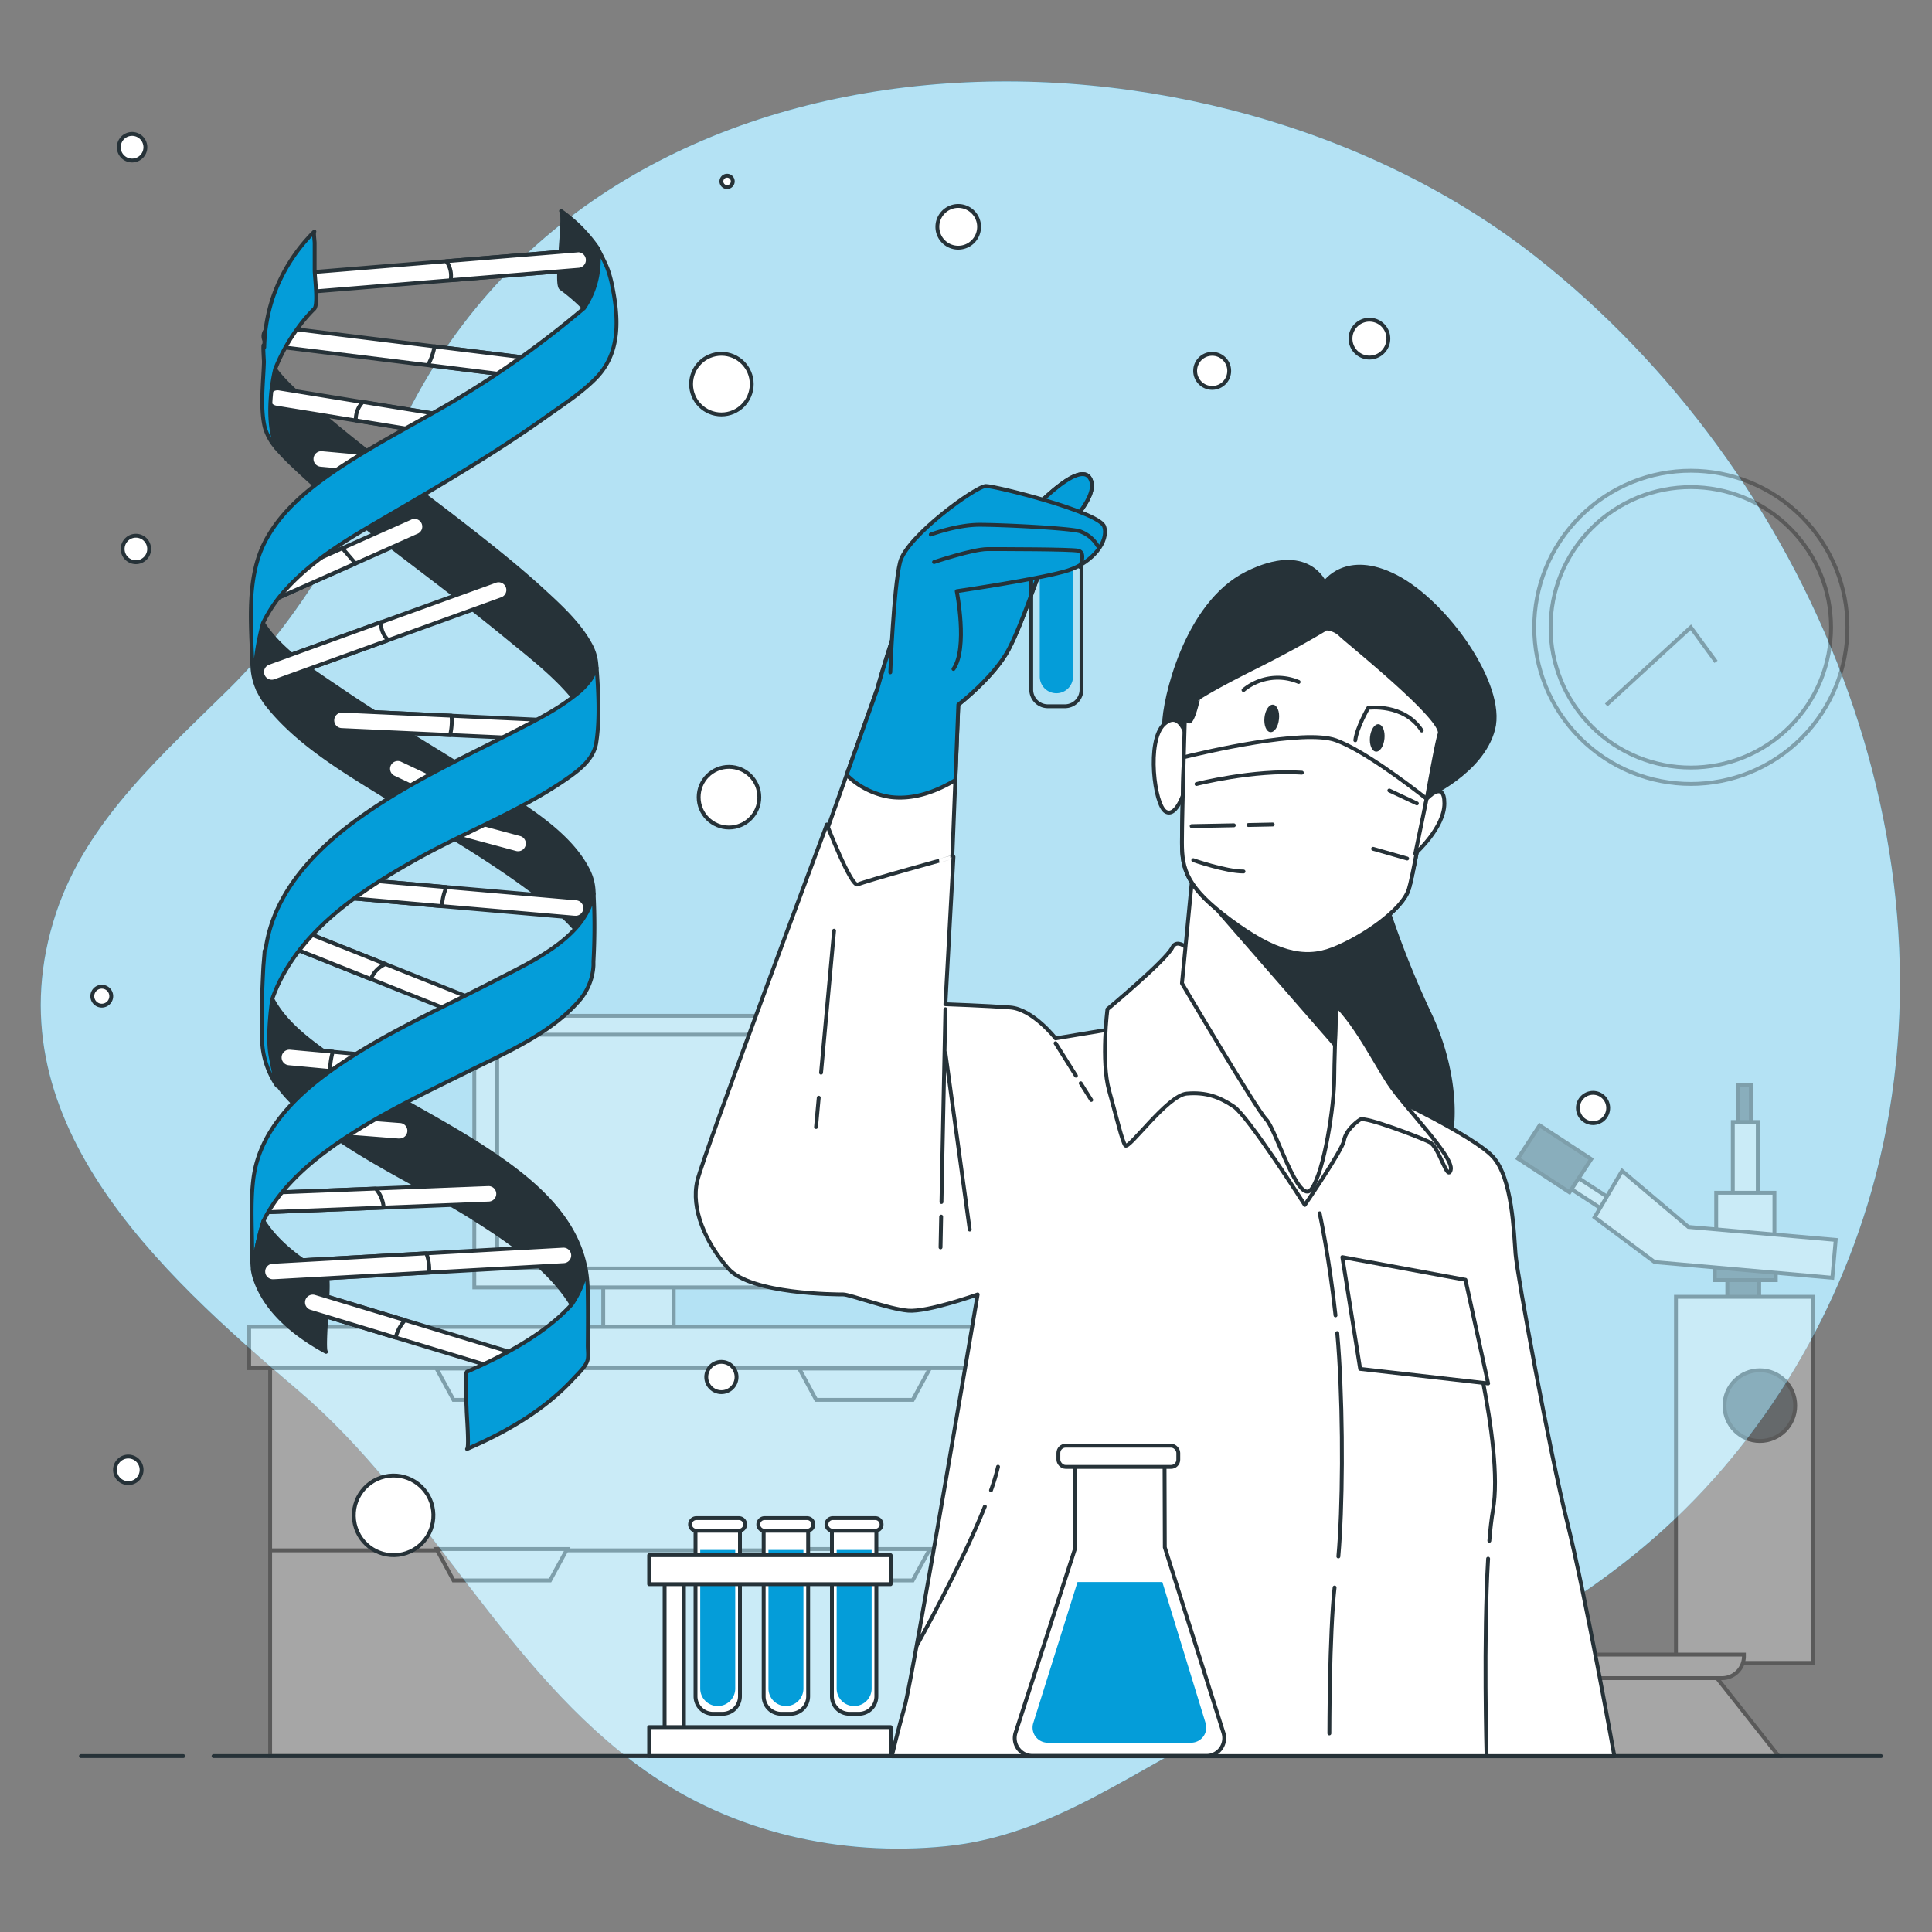 <svg xmlns="http://www.w3.org/2000/svg" viewBox="0 0 500 500"><rect x="0" y="0" width="500" height="500" fill="#808080" stroke="none"/><g id="freepik--background-simple--inject-35"><path d="M397.44,66.43C312.81-.07,158.85,1,105.42,107.06c-12.75,25.31-25.69,51-46.09,71.16-17.33,17.12-36.87,34.17-44.8,58-17.61,53,26.74,93.08,62.64,123.61,34.09,29,53.37,72.68,89.9,98.47,22.58,15.95,50.42,22.23,77.73,19.5,28-2.79,49-20.17,73.69-31.8,18.72-8.83,38.45-10.93,57.88-17,16.61-5.22,32.92-15.65,46.48-26.59,29.64-23.92,51-57.49,61.44-94C509.34,220.43,468.58,122.34,397.44,66.43Z" style="fill:#049DD9"></path><path d="M397.44,66.43C312.81-.07,158.85,1,105.42,107.06c-12.75,25.31-25.69,51-46.09,71.16-17.33,17.12-36.87,34.17-44.8,58-17.61,53,26.74,93.08,62.64,123.61,34.09,29,53.37,72.68,89.9,98.47,22.58,15.95,50.42,22.23,77.73,19.5,28-2.79,49-20.17,73.69-31.8,18.72-8.83,38.45-10.93,57.88-17,16.61-5.22,32.92-15.65,46.48-26.59,29.64-23.92,51-57.49,61.44-94C509.34,220.43,468.58,122.34,397.44,66.43Z" style="fill:#fff;opacity:0.7"></path></g><g id="freepik--Clock--inject-35"><g style="opacity:0.3"><circle cx="437.58" cy="162.35" r="40.53" transform="translate(13.37 356.97) rotate(-45)" style="fill:none;stroke:#000;stroke-miterlimit:10"></circle><circle cx="437.58" cy="162.35" r="36.29" transform="translate(13.37 356.97) rotate(-45)" style="fill:none;stroke:#000;stroke-miterlimit:10"></circle><polyline points="444.11 171.28 437.58 162.35 415.69 182.45" style="fill:none;stroke:#000;stroke-miterlimit:10"></polyline></g></g><g id="freepik--Device--inject-35"><g style="opacity:0.3"><rect x="156.12" y="290.02" width="18.24" height="55.61" style="fill:#fff;stroke:#000;stroke-miterlimit:10"></rect><rect x="122.75" y="262.89" width="84.97" height="70.29" style="fill:#fff;stroke:#000;stroke-miterlimit:10"></rect><rect x="128.67" y="267.78" width="73.14" height="60.5" style="fill:#fff;stroke:#000;stroke-miterlimit:10"></rect><rect x="69.91" y="343.4" width="280.08" height="111.05" style="fill:#fff;stroke:#000;stroke-miterlimit:10"></rect><line x1="69.82" y1="401.23" x2="348.74" y2="401.23" style="fill:#fff;stroke:#000;stroke-miterlimit:10"></line><rect x="262.88" y="343.4" width="87.1" height="111.05" style="fill:#fff;stroke:#000;stroke-miterlimit:10"></rect><rect x="64.48" y="343.4" width="290.93" height="10.68" style="fill:#fff;stroke:#000;stroke-miterlimit:10"></rect><polygon points="206.83 354.18 211.23 362.29 236.22 362.29 240.64 354.18 206.83 354.18" style="fill:#fff;stroke:#000;stroke-miterlimit:10"></polygon><polygon points="206.83 400.89 211.23 409 236.22 409 240.64 400.89 206.83 400.89" style="fill:#fff;stroke:#000;stroke-miterlimit:10"></polygon><polygon points="112.97 354.18 117.37 362.29 142.36 362.29 146.78 354.18 112.97 354.18" style="fill:#fff;stroke:#000;stroke-miterlimit:10"></polygon><polygon points="112.97 400.89 117.37 409 142.36 409 146.78 400.89 112.97 400.89" style="fill:#fff;stroke:#000;stroke-miterlimit:10"></polygon></g></g><g id="freepik--Microscope--inject-35"><g style="opacity:0.3"><rect x="447.02" y="329.15" width="8.25" height="9.33" transform="translate(902.3 667.63) rotate(180)" style="fill:#263238;stroke:#000;stroke-miterlimit:10"></rect><rect x="443.79" y="325.56" width="15.79" height="5.74" transform="translate(903.37 656.86) rotate(180)" style="fill:#263238;stroke:#000;stroke-miterlimit:10"></rect><rect x="433.74" y="335.61" width="35.53" height="94.75" transform="translate(903.01 765.97) rotate(180)" style="fill:#fff;stroke:#000;stroke-miterlimit:10"></rect><circle cx="455.45" cy="363.78" r="9.15" style="fill:#263238;stroke:#000;stroke-miterlimit:10"></circle><polygon points="380.84 454.48 397.13 434.03 444.15 434.03 460.32 454.48 380.84 454.48" style="fill:#fff;stroke:#000;stroke-miterlimit:10"></polygon><path d="M381.26,428.21h64.4a5.67,5.67,0,0,1,5.67,5.67v.43a0,0,0,0,1,0,0H375.6a0,0,0,0,1,0,0v-.43A5.67,5.67,0,0,1,381.26,428.21Z" transform="translate(826.93 862.51) rotate(180)" style="fill:#fff;stroke:#000;stroke-miterlimit:10"></path><rect x="403.86" y="307.73" width="17.03" height="3.41" transform="translate(588.93 793.82) rotate(-146.91)" style="fill:#fff;stroke:#000;stroke-miterlimit:10"></rect><rect x="394.01" y="297.09" width="15.89" height="10.22" transform="matrix(-0.84, -0.55, 0.55, -0.84, 573.75, 774.83)" style="fill:#263238;stroke:#000;stroke-miterlimit:10"></rect><rect x="449.89" y="280.69" width="3.23" height="10.41" transform="translate(903.01 571.8) rotate(180)" style="fill:#263238;stroke:#000;stroke-miterlimit:10"></rect><rect x="448.46" y="290.39" width="6.46" height="20.46" transform="translate(903.37 601.23) rotate(180)" style="fill:#fff;stroke:#000;stroke-miterlimit:10"></rect><rect x="444.15" y="308.69" width="15.07" height="11.84" transform="translate(903.37 629.22) rotate(180)" style="fill:#fff;stroke:#000;stroke-miterlimit:10"></rect><polygon points="419.79 303.02 436.96 317.53 475.08 320.89 474.21 330.69 428.22 326.63 412.68 315.04 419.79 303.02" style="fill:#fff;stroke:#000;stroke-miterlimit:10"></polygon></g></g><g id="freepik--Circles--inject-35"><circle cx="186.7" cy="99.41" r="7.85" style="fill:#fff;stroke:#263238;stroke-linecap:round;stroke-linejoin:round"></circle><path d="M253.39,58.71A5.4,5.4,0,1,0,248,64.1,5.4,5.4,0,0,0,253.39,58.71Z" style="fill:#fff;stroke:#263238;stroke-linecap:round;stroke-linejoin:round"></path><path d="M189.64,46.94a1.47,1.47,0,1,0-1.47,1.47A1.47,1.47,0,0,0,189.64,46.94Z" style="fill:#fff;stroke:#263238;stroke-linecap:round;stroke-linejoin:round"></path><path d="M37.62,38.11a3.44,3.44,0,1,0-3.43,3.43A3.43,3.43,0,0,0,37.62,38.11Z" style="fill:#fff;stroke:#263238;stroke-linecap:round;stroke-linejoin:round"></path><circle cx="35.17" cy="142.07" r="3.43" style="fill:#fff;stroke:#263238;stroke-linecap:round;stroke-linejoin:round"></circle><circle cx="188.66" cy="206.31" r="7.85" style="fill:#fff;stroke:#263238;stroke-linecap:round;stroke-linejoin:round"></circle><path d="M36.64,380.4a3.44,3.44,0,1,0-3.43,3.43A3.43,3.43,0,0,0,36.64,380.4Z" style="fill:#fff;stroke:#263238;stroke-linecap:round;stroke-linejoin:round"></path><circle cx="101.86" cy="392.17" r="10.3" transform="translate(-84.6 32.44) rotate(-12.84)" style="fill:#fff;stroke:#263238;stroke-linecap:round;stroke-linejoin:round"></circle><circle cx="186.7" cy="356.37" r="3.92" style="fill:#fff;stroke:#263238;stroke-linecap:round;stroke-linejoin:round"></circle><path d="M28.79,257.8a2.45,2.45,0,1,0-2.45,2.46A2.45,2.45,0,0,0,28.79,257.8Z" style="fill:#fff;stroke:#263238;stroke-linecap:round;stroke-linejoin:round"></path><path d="M359.31,87.64a4.9,4.9,0,1,0-4.9,4.9A4.9,4.9,0,0,0,359.31,87.64Z" style="fill:#fff;stroke:#263238;stroke-linecap:round;stroke-linejoin:round"></path><circle cx="313.71" cy="95.98" r="4.41" style="fill:#fff;stroke:#263238;stroke-linecap:round;stroke-linejoin:round"></circle><circle cx="412.28" cy="286.74" r="3.92" style="fill:#fff;stroke:#263238;stroke-linecap:round;stroke-linejoin:round"></circle></g><g id="freepik--Character--inject-35"><path d="M213.64,215.9l13.42-37.74s7.54-28.09,15.09-36.9S264,135.39,264,135.39s14.67-16.77,18-11.74-8.39,14.68-10.91,19.71S264.79,161,261,168.1s-13,14.26-13,14.26l-1.67,42.76-30.19,11.75Z" style="fill:#fff;stroke:#263238;stroke-linecap:round;stroke-linejoin:round"></path><path d="M264,135.39s-14.26-2.93-21.81,5.87-15.09,36.9-15.09,36.9l-8,22.37a20.38,20.38,0,0,0,11.31,5.73c6.28.83,12.34-1.67,16.85-4.39l.76-19.51s9.23-7.13,13-14.26,7.55-19.71,10.06-24.74,14.26-14.68,10.91-19.71S264,135.39,264,135.39Z" style="fill:#049DD9;stroke:#263238;stroke-linecap:round;stroke-linejoin:round"></path><path d="M266.89,139.17h13a0,0,0,0,1,0,0v39.31a4.3,4.3,0,0,1-4.3,4.3h-4.41a4.3,4.3,0,0,1-4.3-4.3V139.17A0,0,0,0,1,266.89,139.17Z" style="fill:none;stroke:#263238;stroke-linecap:round;stroke-linejoin:round"></path><path d="M273.39,179.41h0a4.3,4.3,0,0,1-4.3-4.3V143.43h8.6v31.68A4.3,4.3,0,0,1,273.39,179.41Z" style="fill:#049DD9"></path><path d="M230.41,174s.84-21.8,2.52-28.51,19.71-19.71,22.22-19.71,29.35,6.71,30.61,10.48-2.94,9.23-9.22,11.32S247.6,153,247.6,153s2.94,14.68-.84,20.13" style="fill:#049DD9;stroke:#263238;stroke-linecap:round;stroke-linejoin:round"></path><path d="M279.47,146.71s1.68-3.77-.42-4.19-19.71-.42-23.48-.42-13.84,3.36-13.84,3.36" style="fill:none;stroke:#263238;stroke-linecap:round;stroke-linejoin:round"></path><path d="M284.08,141.26a8.83,8.83,0,0,0-4.61-3.77c-2.93-.84-20.13-1.68-26-1.68s-12.58,2.52-12.58,2.52" style="fill:none;stroke:#263238;stroke-linecap:round;stroke-linejoin:round"></path><path d="M358.3,232.67A240.54,240.54,0,0,0,370,262.44c7.55,15.94,6.71,31.45,4.19,34.81s-11.32,4.19-11.32,4.19-22.22-10.9-26.83-22.23,1.67-41.51,8.38-44A44.66,44.66,0,0,1,358.3,232.67Z" style="fill:#263238;stroke:#263238;stroke-linecap:round;stroke-linejoin:round"></path><path d="M290.79,265.8l-17.61,2.93s-5.87-7.55-11.74-8-16.77-.84-16.77-.84l2.09-38.16S223.7,228.06,222,228.9s-8-15.52-8-15.52-31.87,85.12-33.55,92.25,2.1,15.93,8,22.64S216.57,335,218.25,335s11.74,3.78,16.77,4.2,18-4.2,18-4.2-16.77,99-18.86,106.51-3.36,13-3.36,13h187s-7.55-41.93-12.16-60.38-13-64.15-13.42-69.6-.84-19.71-5.87-25.16S359.14,283.41,357.88,283,313,263.7,313,263.7Z" style="fill:#fff;stroke:#263238;stroke-linecap:round;stroke-linejoin:round"></path><line x1="243.57" y1="314.86" x2="243.41" y2="322.82" style="fill:none;stroke:#263238;stroke-linecap:round;stroke-linejoin:round"></line><line x1="244.67" y1="261.18" x2="243.65" y2="311.08" style="fill:none;stroke:#263238;stroke-linecap:round;stroke-linejoin:round"></line><line x1="244.67" y1="272.51" x2="250.96" y2="318.21" style="fill:none;stroke:#263238;stroke-linecap:round;stroke-linejoin:round"></line><line x1="211.89" y1="284.08" x2="211.19" y2="291.67" style="fill:none;stroke:#263238;stroke-linecap:round;stroke-linejoin:round"></line><line x1="215.86" y1="240.86" x2="212.49" y2="277.61" style="fill:none;stroke:#263238;stroke-linecap:round;stroke-linejoin:round"></line><line x1="279.69" y1="280.34" x2="282.41" y2="284.67" style="fill:none;stroke:#263238;stroke-linecap:round;stroke-linejoin:round"></line><line x1="273.18" y1="269.99" x2="278.45" y2="278.38" style="fill:none;stroke:#263238;stroke-linecap:round;stroke-linejoin:round"></line><path d="M345.39,410.84c-1.35,12-1.35,37.77-1.35,37.77" style="fill:none;stroke:#263238;stroke-linecap:round;stroke-linejoin:round"></path><path d="M346.08,345c.18,2.07.35,4.18.48,6.33,1.07,17.18.92,39-.19,51.48" style="fill:none;stroke:#263238;stroke-linecap:round;stroke-linejoin:round"></path><path d="M341.53,314s2.49,11.36,4.1,26.42" style="fill:none;stroke:#263238;stroke-linecap:round;stroke-linejoin:round"></path><path d="M385.12,403.38c-1.22,20.62-.4,51.1-.4,51.1" style="fill:none;stroke:#263238;stroke-linecap:round;stroke-linejoin:round"></path><path d="M378.85,336.24s10.48,37.74,7.54,54.51c-.38,2.2-.7,4.92-.95,8" style="fill:none;stroke:#263238;stroke-linecap:round;stroke-linejoin:round"></path><path d="M256.47,385.67a53.48,53.48,0,0,0,1.82-6.08" style="fill:none;stroke:#263238;stroke-linecap:round;stroke-linejoin:round"></path><path d="M237.3,425.78s11.37-20.36,17.58-35.89" style="fill:none;stroke:#263238;stroke-linecap:round;stroke-linejoin:round"></path><path d="M309.66,247.77s-4.61-5.87-6.29-2.52-16.77,15.93-16.77,15.93-1.68,13.42.42,21,3.35,13,4.19,14.26,10.9-13,15.93-13.42,8.39.84,12.16,3.35,18.38,25.47,18.38,25.47,9.72-14.15,10.14-16.66,2.93-4.61,4.19-5.45,15.51,4.61,18,5.87,4.61,10.48,5.45,7.13-11.74-15.94-15.93-22.23-10.48-19.29-16.77-22.64S309.66,247.77,309.66,247.77Z" style="fill:#fff;stroke:#263238;stroke-linecap:round;stroke-linejoin:round"></path><path d="M308.82,224.29l-2.93,30.19s19.28,32.7,21.8,35.22,8.39,22.64,11.74,18,5.87-21.81,5.87-28.52,1.26-38.15,1.26-38.15-18-1.68-24.32-5.45S308.82,224.29,308.82,224.29Z" style="fill:#fff;stroke:#263238;stroke-linecap:round;stroke-linejoin:round"></path><path d="M308.82,224.29l-.35,3.64,37,42.47c.35-11.67,1.06-29.34,1.06-29.34s-18-1.68-24.32-5.45S308.82,224.29,308.82,224.29Z" style="fill:#263238;stroke:#263238;stroke-linecap:round;stroke-linejoin:round"></path><polygon points="347.4 325.34 352.01 354.27 385.13 358.04 379.26 331.21 347.4 325.34" style="fill:#fff;stroke:#263238;stroke-linecap:round;stroke-linejoin:round"></polygon><path d="M342.79,150.91s-4.2-10.48-20.13-2.52-21.39,33.13-21.39,39S299.18,200,303,200s8.39-10.91,11.32-15.1,26.42-15.09,31.45-14.67,22.64,22.64,22.64,22.64l.42,13.42s14.68-6.29,17.61-17.61-12.16-32.71-25.16-39.42S342.79,150.91,342.79,150.91Z" style="fill:#263238;stroke:#263238;stroke-linecap:round;stroke-linejoin:round"></path><path d="M307.56,192.42s-1.67-9.23-6.29-5-2.51,21,.42,22.64,5-5.87,5-5.87Z" style="fill:#fff;stroke:#263238;stroke-linecap:round;stroke-linejoin:round"></path><path d="M306.73,183.19s-.84,27.68-.84,34.81,1.25,11.74,12.58,20.12,18.86,10.49,26.41,7.55,18-10.06,19.71-15.51,6.71-36.48,8-40.26S348.66,166,347,164.33a5.83,5.83,0,0,0-3.78-1.68s-6.7,4.19-18.44,10.06-14.68,8-14.68,8S307.56,192.42,306.73,183.19Z" style="fill:#fff;stroke:#263238;stroke-linecap:round;stroke-linejoin:round"></path><path d="M331,186.11c-.2,2-1.2,3.46-2.24,3.36s-1.72-1.78-1.52-3.74,1.2-3.46,2.24-3.36S331.23,184.15,331,186.11Z" style="fill:#263238"></path><path d="M358.3,191.16c-.2,2-1.2,3.46-2.23,3.36s-1.72-1.78-1.52-3.74,1.19-3.46,2.23-3.35S358.5,189.2,358.3,191.16Z" style="fill:#263238"></path><path d="M321.82,178.58a13.89,13.89,0,0,1,14.26-2.09" style="fill:none;stroke:#263238;stroke-linecap:round;stroke-linejoin:round"></path><path d="M367.94,189.06c-4.61-7.12-13.83-5.87-13.83-5.87s-2.94,5-3.36,8.39" style="fill:none;stroke:#263238;stroke-linecap:round;stroke-linejoin:round"></path><path d="M345.72,191.58c-8.3-3-34.25,3.13-39.36,4.39-.23,8.26-.47,18.16-.47,22,0,7.12,1.25,11.74,12.58,20.12s18.86,10.49,26.41,7.55,18-10.06,19.71-15.51c.92-3,2.86-13.72,4.62-23.4C364.19,202.8,352.76,194.14,345.72,191.58Z" style="fill:#fff;stroke:#263238;stroke-linecap:round;stroke-linejoin:round"></path><path d="M309.66,202.9s14.68-3.77,27.26-2.93" style="fill:none;stroke:#263238;stroke-linecap:round;stroke-linejoin:round"></path><line x1="323.09" y1="213.51" x2="329.37" y2="213.38" style="fill:none;stroke:#263238;stroke-linecap:round;stroke-linejoin:round"></line><line x1="308.4" y1="213.8" x2="319.32" y2="213.59" style="fill:none;stroke:#263238;stroke-linecap:round;stroke-linejoin:round"></line><line x1="364.17" y1="222.19" x2="355.36" y2="219.67" style="fill:none;stroke:#263238;stroke-linecap:round;stroke-linejoin:round"></line><line x1="359.56" y1="204.58" x2="366.69" y2="207.93" style="fill:none;stroke:#263238;stroke-linecap:round;stroke-linejoin:round"></line><path d="M308.82,222.61s8.39,2.93,13,2.93" style="fill:none;stroke:#263238;stroke-linecap:round;stroke-linejoin:round"></path><path d="M369.21,206.76s4.6-5.12,4.6,1.17-7.54,13-7.54,13Z" style="fill:#fff;stroke:#263238;stroke-linecap:round;stroke-linejoin:round"></path></g><g id="freepik--DNA--inject-35"><path d="M128,265.94a2.56,2.56,0,0,1-.93-.18L74.71,244.9a2.5,2.5,0,0,1,1.85-4.65l52.35,20.87a2.5,2.5,0,0,1-.92,4.82Z" style="fill:#fff;stroke:#263238;stroke-linecap:round;stroke-linejoin:round"></path><path d="M76.56,240.25a2.5,2.5,0,0,0-1.85,4.65L96,253.38a6.94,6.94,0,0,1,3.77-3.88Z" style="fill:#fff;stroke:#263238;stroke-linecap:round;stroke-linejoin:round"></path><path d="M151.15,79.75a22.35,22.35,0,0,0,3.61-15.47,38.58,38.58,0,0,0-9.56-9.68c.77.56-.1,8.81-.1,10,0,1.38-1,9.16.1,10A45.16,45.16,0,0,1,151.15,79.75Z" style="fill:#263238;stroke:#263238;stroke-linecap:round;stroke-linejoin:round"></path><path d="M152.3,225.41c-4.88-9.95-17-16.84-25.88-22.64-12.62-8.23-25.75-15.67-38.19-24.17-6.44-4.4-15.57-10-20.17-17.35,0,0-2.79,9.71-1.76,14.85.17.85.36,1.72.55,2.56a21.51,21.51,0,0,0,2.88,4.46c8.34,10.16,20.8,17.23,31.79,24.1,12.7,7.93,25.86,15.36,37.73,24.52a64,64,0,0,1,9.6,8.66A20.41,20.41,0,0,0,152.5,235a21.58,21.58,0,0,0,.91-2.93c.08-.26.15-.47.22-.64s0-.52,0-.77A13.24,13.24,0,0,0,152.3,225.41Z" style="fill:#263238;stroke:#263238;stroke-linecap:round;stroke-linejoin:round"></path><path d="M148.86,237.49h-.22l-61.08-5.31a2.5,2.5,0,0,1,.43-5l61.08,5.32a2.5,2.5,0,0,1-.21,5Z" style="fill:#fff;stroke:#263238;stroke-linecap:round;stroke-linejoin:round"></path><path d="M88,227.18a2.5,2.5,0,0,0-.43,5l26.82,2.33a13.76,13.76,0,0,1,1.14-4.92Z" style="fill:#fff;stroke:#263238;stroke-linecap:round;stroke-linejoin:round"></path><path d="M134.06,220.8a2.43,2.43,0,0,1-.65-.09l-19.73-5.31a2.5,2.5,0,0,1,1.3-4.83l19.73,5.31a2.5,2.5,0,0,1-.65,4.92Z" style="fill:#fff;stroke:#263238;stroke-linecap:round;stroke-linejoin:round"></path><path d="M116.61,207.9a2.53,2.53,0,0,1-1.07-.24l-13.66-6.45a2.5,2.5,0,1,1,2.14-4.52l13.66,6.45a2.5,2.5,0,0,1-1.07,4.76Z" style="fill:#fff;stroke:#263238;stroke-linecap:round;stroke-linejoin:round"></path><path d="M147.94,337.61s3.57-5.06,3.57-9.37a.86.86,0,0,1,0-.16c-2.5-12.85-12.82-21.87-23.62-29.22-14.31-9.74-30.29-16.83-44.33-27-5-3.6-10.19-7.82-13.1-13.36-.1-.17-.19-.35-.28-.53a26.48,26.48,0,0,1-1.33-3.54c-.19-.59-.16-1.25-.34-1.83-.09-.26-.16,1-.22,2.89s-.08,4.23-.09,6.46c-.12,4-.28,8.08.51,11.88,1.14,5.49,5.12,9.95,9.21,13.57,12.91,11.43,29.44,18.46,44,27.52C130.67,320.44,142,327.87,147.94,337.61Z" style="fill:#263238;stroke:#263238;stroke-linecap:round;stroke-linejoin:round"></path><path d="M103.33,295.15h-.19L88.34,294a2.5,2.5,0,1,1,.39-5l14.79,1.14a2.5,2.5,0,0,1-.19,5Z" style="fill:#fff;stroke:#263238;stroke-linecap:round;stroke-linejoin:round"></path><path d="M95.37,278.08h-.24l-20.48-1.9a2.5,2.5,0,1,1,.46-5l20.48,1.9a2.5,2.5,0,0,1-.22,5Z" style="fill:#fff;stroke:#263238;stroke-linecap:round;stroke-linejoin:round"></path><path d="M154.35,172.06a12.61,12.61,0,0,0-1.61-5.34c-2.88-5.28-7.63-9.65-12-13.67-6.22-5.73-12.84-11-19.5-16.22-13.63-10.66-27.85-20.68-40.83-32.14C77.29,102,73.73,99,71.17,95.51c0,0-2.82,11-.08,19.24.14.41.26.8.37,1.19a59.7,59.7,0,0,0,4.38,4.54,194.06,194.06,0,0,0,15.09,13c13.26,10.54,27,20.45,40.09,31.21,5.68,4.68,12.3,9.71,17.26,15.72.16-.11.31-.23.46-.35a18.6,18.6,0,0,0,4.23-4.31,18.32,18.32,0,0,0,1.07-2.18,4.9,4.9,0,0,1,.37-.67Z" style="fill:#263238;stroke:#263238;stroke-linecap:round;stroke-linejoin:round"></path><path d="M68.81,155.92a2.5,2.5,0,0,1-1-4.78l38.32-17.07a2.5,2.5,0,1,1,2,4.57L69.83,155.71A2.66,2.66,0,0,1,68.81,155.92Z" style="fill:#fff;stroke:#263238;stroke-linecap:round;stroke-linejoin:round"></path><path d="M88.6,141.87l-20.81,9.27a2.5,2.5,0,0,0,1,4.78,2.66,2.66,0,0,0,1-.21L92,145.82Z" style="fill:#fff;stroke:#263238;stroke-linecap:round;stroke-linejoin:round"></path><path d="M146.2,191.58h-.12l-57.66-2.65a2.5,2.5,0,0,1,.23-5l57.66,2.66a2.5,2.5,0,0,1-.11,5Z" style="fill:#fff;stroke:#263238;stroke-linecap:round;stroke-linejoin:round"></path><path d="M86,186.31a2.5,2.5,0,0,0,2.38,2.62l28.11,1.29a15.58,15.58,0,0,0,.37-5l-28.25-1.3A2.5,2.5,0,0,0,86,186.31Z" style="fill:#fff;stroke:#263238;stroke-linecap:round;stroke-linejoin:round"></path><path d="M154.41,172.86a4.9,4.9,0,0,0-.37.67,18.32,18.32,0,0,1-1.07,2.18,18.6,18.6,0,0,1-4.23,4.31c-.15.12-.3.24-.46.35-4.41,3.42-9.51,6-14.45,8.55-13.35,6.89-27.1,13.14-39.46,21.77-11.9,8.31-23.3,19.53-25.56,34.52-.23,1.55-.3,0-.37,1.59L68.17,250s-.81,14.29-.27,20.49A22.29,22.29,0,0,0,71.68,281s-.54-1.89-1.62-7.55.41-14.94.41-14.94a39.75,39.75,0,0,1,1.62-3.94c7-14.65,21.67-24.33,35.36-32,12.8-7.21,27-12.55,39.08-20.92,3.32-2.29,7.09-5.15,7.77-9.39.07-.44.13-.89.19-1.34C155.2,185.18,154.84,178.57,154.41,172.86Z" style="fill:#049DD9;stroke:#263238;stroke-linecap:round;stroke-linejoin:round"></path><path d="M68.43,313.74a2.5,2.5,0,0,1-.1-5l58-2.28a2.5,2.5,0,1,1,.2,5l-58,2.28Z" style="fill:#fff;stroke:#263238;stroke-linecap:round;stroke-linejoin:round"></path><path d="M97.24,307.61l-28.91,1.13a2.5,2.5,0,0,0,.1,5h.1l30.77-1.21A8.79,8.79,0,0,0,97.24,307.61Z" style="fill:#fff;stroke:#263238;stroke-linecap:round;stroke-linejoin:round"></path><path d="M153.63,231.38c-.07.17-.14.38-.22.64a21.58,21.58,0,0,1-.91,2.93,20.41,20.41,0,0,1-3.65,5.45c-5.42,5.94-14.11,9.93-20.59,13.29-12.59,6.54-25.63,12.29-37.6,20-11.35,7.28-23.41,17.29-25.11,31.57-.72,6-.32,12.34-.28,18.4a38.16,38.16,0,0,0,.17,5.05A77.91,77.91,0,0,1,68.18,316c3.51-7.25,9.87-13.31,16.16-18,11.14-8.31,23.87-14.27,36.26-20.44,9.78-4.87,21.24-9.7,28.72-17.95a15.24,15.24,0,0,0,4.27-9.73c0-.36,0-.71,0-1.07A163.64,163.64,0,0,0,153.63,231.38Z" style="fill:#049DD9;stroke:#263238;stroke-linecap:round;stroke-linejoin:round"></path><path d="M65.87,330.61c2.76,8.81,10.73,15,18.5,19.25-.59-.32.1-9,.1-10s.85-9.48-.1-10C78.68,326.77,72,322.06,68.18,316a77.91,77.91,0,0,0-2.74,12.67A11.26,11.26,0,0,0,65.87,330.61Z" style="fill:#263238;stroke:#263238;stroke-linecap:round;stroke-linejoin:round"></path><path d="M82.9,121.28l10.76,1a19.1,19.1,0,0,1,.72-5l-11-1a2.5,2.5,0,1,0-.46,5Z" style="fill:#fff;stroke:#263238;stroke-linecap:round;stroke-linejoin:round"></path><path d="M147.34,99,147,99,70.4,89.52a2.5,2.5,0,1,1,.61-5L147.64,94a2.5,2.5,0,0,1-.3,5Z" style="fill:#fff;stroke:#263238;stroke-linecap:round;stroke-linejoin:round"></path><path d="M147.64,94l-35.18-4.36a16.27,16.27,0,0,1-1.69,4.83L147,99l.31,0a2.5,2.5,0,0,0,.3-5Z" style="fill:#fff;stroke:#263238;stroke-linecap:round;stroke-linejoin:round"></path><path d="M75.63,75.88a2.5,2.5,0,0,1-.2-5l74-6.07a2.5,2.5,0,0,1,.41,5l-74,6.07Z" style="fill:#fff;stroke:#263238;stroke-linecap:round;stroke-linejoin:round"></path><path d="M149.41,64.82,115.49,67.6a6.32,6.32,0,0,1,1.13,4.92l33.2-2.72a2.5,2.5,0,0,0-.41-5Z" style="fill:#fff;stroke:#263238;stroke-linecap:round;stroke-linejoin:round"></path><path d="M118.51,113.06a1.9,1.9,0,0,1-.41,0l-46.66-7.58a2.5,2.5,0,1,1,.8-4.94l46.67,7.59a2.5,2.5,0,0,1-.4,5Z" style="fill:#fff;stroke:#263238;stroke-linecap:round;stroke-linejoin:round"></path><path d="M118.91,108.09l-25-4.06a6.5,6.5,0,0,0-1.83,4.77l26,4.22a1.9,1.9,0,0,0,.41,0,2.5,2.5,0,0,0,.4-5Z" style="fill:#fff;stroke:#263238;stroke-linecap:round;stroke-linejoin:round"></path><path d="M76.89,85.17a38.41,38.41,0,0,1,4.44-5.25c1.07-1,.1-8.46.1-10,0-2.36,0-4.71,0-7.07,0-.45-.31-2.7-.07-2.93A44.27,44.27,0,0,0,70.76,76.59a43.47,43.47,0,0,0-2.37,13.3c-.29-1.41-.31-.17-.08,3.73-.17,5.44-1,11.65.19,16.87a13.47,13.47,0,0,0,3,5.45c-.11-.39-.23-.78-.37-1.19-2.74-8.23.08-19.24.08-19.24A47,47,0,0,1,76.89,85.17Z" style="fill:#049DD9;stroke:#263238;stroke-linecap:round;stroke-linejoin:round"></path><path d="M70.33,176.41a2.5,2.5,0,0,1-.85-4.85l58.8-21.25A2.5,2.5,0,0,1,130,155l-58.8,21.24A2.58,2.58,0,0,1,70.33,176.41Z" style="fill:#fff;stroke:#263238;stroke-linecap:round;stroke-linejoin:round"></path><path d="M98.61,161,69.48,171.56a2.5,2.5,0,0,0,.85,4.85,2.58,2.58,0,0,0,.85-.15l29.31-10.59A5.9,5.9,0,0,1,98.61,161Z" style="fill:#fff;stroke:#263238;stroke-linecap:round;stroke-linejoin:round"></path><path d="M139.75,357.37a2.69,2.69,0,0,1-.73-.11l-58.8-17.83a2.5,2.5,0,0,1,1.45-4.79l58.8,17.83a2.5,2.5,0,0,1-.72,4.9Z" style="fill:#fff;stroke:#263238;stroke-linecap:round;stroke-linejoin:round"></path><path d="M104.82,341.66l-23.15-7a2.5,2.5,0,0,0-1.45,4.79l22.18,6.72A10.37,10.37,0,0,1,104.82,341.66Z" style="fill:#fff;stroke:#263238;stroke-linecap:round;stroke-linejoin:round"></path><path d="M70.7,331.57a2.5,2.5,0,0,1-.13-5l75.11-4.17a2.5,2.5,0,0,1,.28,5l-75.12,4.18Z" style="fill:#fff;stroke:#263238;stroke-linecap:round;stroke-linejoin:round"></path><path d="M110.33,324.36l-39.76,2.21a2.5,2.5,0,0,0,.13,5h.14l40.22-2.24A11.64,11.64,0,0,0,110.33,324.36Z" style="fill:#fff;stroke:#263238;stroke-linecap:round;stroke-linejoin:round"></path><path d="M74.65,276.17l10.75,1a19.69,19.69,0,0,1,.72-5l-11-1a2.5,2.5,0,1,0-.46,5Z" style="fill:#fff;stroke:#263238;stroke-linecap:round;stroke-linejoin:round"></path><path d="M152.09,333.51c0-.41,0-.82-.05-1.23v-.14h0a33.27,33.27,0,0,0-.51-4.07.86.86,0,0,0,0,.16c0,4.31-3.57,9.37-3.57,9.37C140.78,345.49,130,351,120.87,355c-.69.3-.1,9-.1,10s.7,9.74.1,10c10.08-4.33,19.94-10,27.46-18.12,1.14-1.24,3-2.92,3.62-4.54.44-1.17.16-2.85.17-4.09C152.16,343.31,152.19,338.4,152.09,333.51Z" style="fill:#049DD9;stroke:#263238;stroke-linecap:round;stroke-linejoin:round"></path><path d="M158.39,73.72a31.38,31.38,0,0,0-1.06-3.89c-.67-1.91-2.29-4.78-2.57-5.55a22.35,22.35,0,0,1-3.61,15.47A244.1,244.1,0,0,1,117.07,104c-9.4,5.53-19.13,10.49-28.26,16.45-7.92,5.17-16,11.36-20.36,20-4.77,9.44-3.44,21.46-3.14,31.63a16.2,16.2,0,0,0,1.54,6.58c-.19-.84-.38-1.71-.55-2.56-1-5.14,1.76-14.85,1.76-14.85a35.93,35.93,0,0,1,6-8.78c6.62-7.31,15.29-12.57,23.74-17.49,9.84-5.74,19.71-11.45,29.32-17.57,4.8-3.06,9.54-6.21,14.17-9.51,4.35-3.1,9.15-6.17,12.91-10C160.72,91.25,160.14,82.28,158.39,73.72Z" style="fill:#049DD9;stroke:#263238;stroke-linecap:round;stroke-linejoin:round"></path></g><g id="freepik--Bottles--inject-35"><rect x="172" y="406.98" width="5" height="43.5" style="fill:#fff;stroke:#263238;stroke-linecap:round;stroke-linejoin:round"></rect><path d="M180,394.48h11.5a0,0,0,0,1,0,0V439a4.53,4.53,0,0,1-4.53,4.53h-2.45A4.53,4.53,0,0,1,180,439V394.48A0,0,0,0,1,180,394.48Z" style="fill:#fff;stroke:#263238;stroke-linecap:round;stroke-linejoin:round"></path><path d="M181.22,401.12V437a4.52,4.52,0,0,0,4.53,4.52h0a4.52,4.52,0,0,0,4.53-4.52V401.12Z" style="fill:#049DD9"></path><path d="M191.22,396.15h-11a1.63,1.63,0,0,1-1.63-1.63h0a1.63,1.63,0,0,1,1.63-1.63h11a1.63,1.63,0,0,1,1.63,1.63h0A1.63,1.63,0,0,1,191.22,396.15Z" style="fill:#fff;stroke:#263238;stroke-linecap:round;stroke-linejoin:round"></path><path d="M197.65,394.48h11.5a0,0,0,0,1,0,0V439a4.53,4.53,0,0,1-4.53,4.53h-2.45a4.53,4.53,0,0,1-4.53-4.53V394.48a0,0,0,0,1,0,0Z" style="fill:#fff;stroke:#263238;stroke-linecap:round;stroke-linejoin:round"></path><path d="M198.88,401.12V437a4.52,4.52,0,0,0,4.52,4.52h0a4.52,4.52,0,0,0,4.53-4.52V401.12Z" style="fill:#049DD9"></path><path d="M208.87,396.15h-11a1.62,1.62,0,0,1-1.62-1.63h0a1.62,1.62,0,0,1,1.62-1.63h11a1.63,1.63,0,0,1,1.63,1.63h0A1.63,1.63,0,0,1,208.87,396.15Z" style="fill:#fff;stroke:#263238;stroke-linecap:round;stroke-linejoin:round"></path><path d="M215.3,394.48h11.5a0,0,0,0,1,0,0V439a4.53,4.53,0,0,1-4.53,4.53h-2.45A4.53,4.53,0,0,1,215.3,439V394.48A0,0,0,0,1,215.3,394.48Z" style="fill:#fff;stroke:#263238;stroke-linecap:round;stroke-linejoin:round"></path><path d="M216.53,401.12V437a4.52,4.52,0,0,0,4.52,4.52h0a4.52,4.52,0,0,0,4.53-4.52V401.12Z" style="fill:#049DD9"></path><path d="M226.52,396.15h-11a1.63,1.63,0,0,1-1.63-1.63h0a1.63,1.63,0,0,1,1.63-1.63h11a1.63,1.63,0,0,1,1.63,1.63h0A1.63,1.63,0,0,1,226.52,396.15Z" style="fill:#fff;stroke:#263238;stroke-linecap:round;stroke-linejoin:round"></path><rect x="168" y="402.48" width="62.5" height="7.5" style="fill:#fff;stroke:#263238;stroke-linecap:round;stroke-linejoin:round"></rect><rect x="168" y="446.98" width="62.5" height="7.5" style="fill:#fff;stroke:#263238;stroke-linecap:round;stroke-linejoin:round"></rect><path d="M301.45,400.45l-.07-22.19H278.17v22.66l-15.35,47.52a4.62,4.62,0,0,0,4.4,6h45a4.62,4.62,0,0,0,4.4-6Z" style="fill:#fff;stroke:#263238;stroke-linecap:round;stroke-linejoin:round"></path><path d="M300.81,409.42H278.86l-11.43,36.43a3.92,3.92,0,0,0,3.64,5.16h37.26a3.93,3.93,0,0,0,3.65-5.16Z" style="fill:#049DD9"></path><rect x="273.91" y="374.14" width="31.03" height="5.49" rx="1.87" style="fill:#fff;stroke:#263238;stroke-linecap:round;stroke-linejoin:round"></rect></g><g id="freepik--Table--inject-35"><line x1="55.27" y1="454.48" x2="486.81" y2="454.48" style="fill:none;stroke:#263238;stroke-linecap:round;stroke-linejoin:round"></line><line x1="20.95" y1="454.48" x2="47.43" y2="454.48" style="fill:none;stroke:#263238;stroke-linecap:round;stroke-linejoin:round"></line></g></svg>